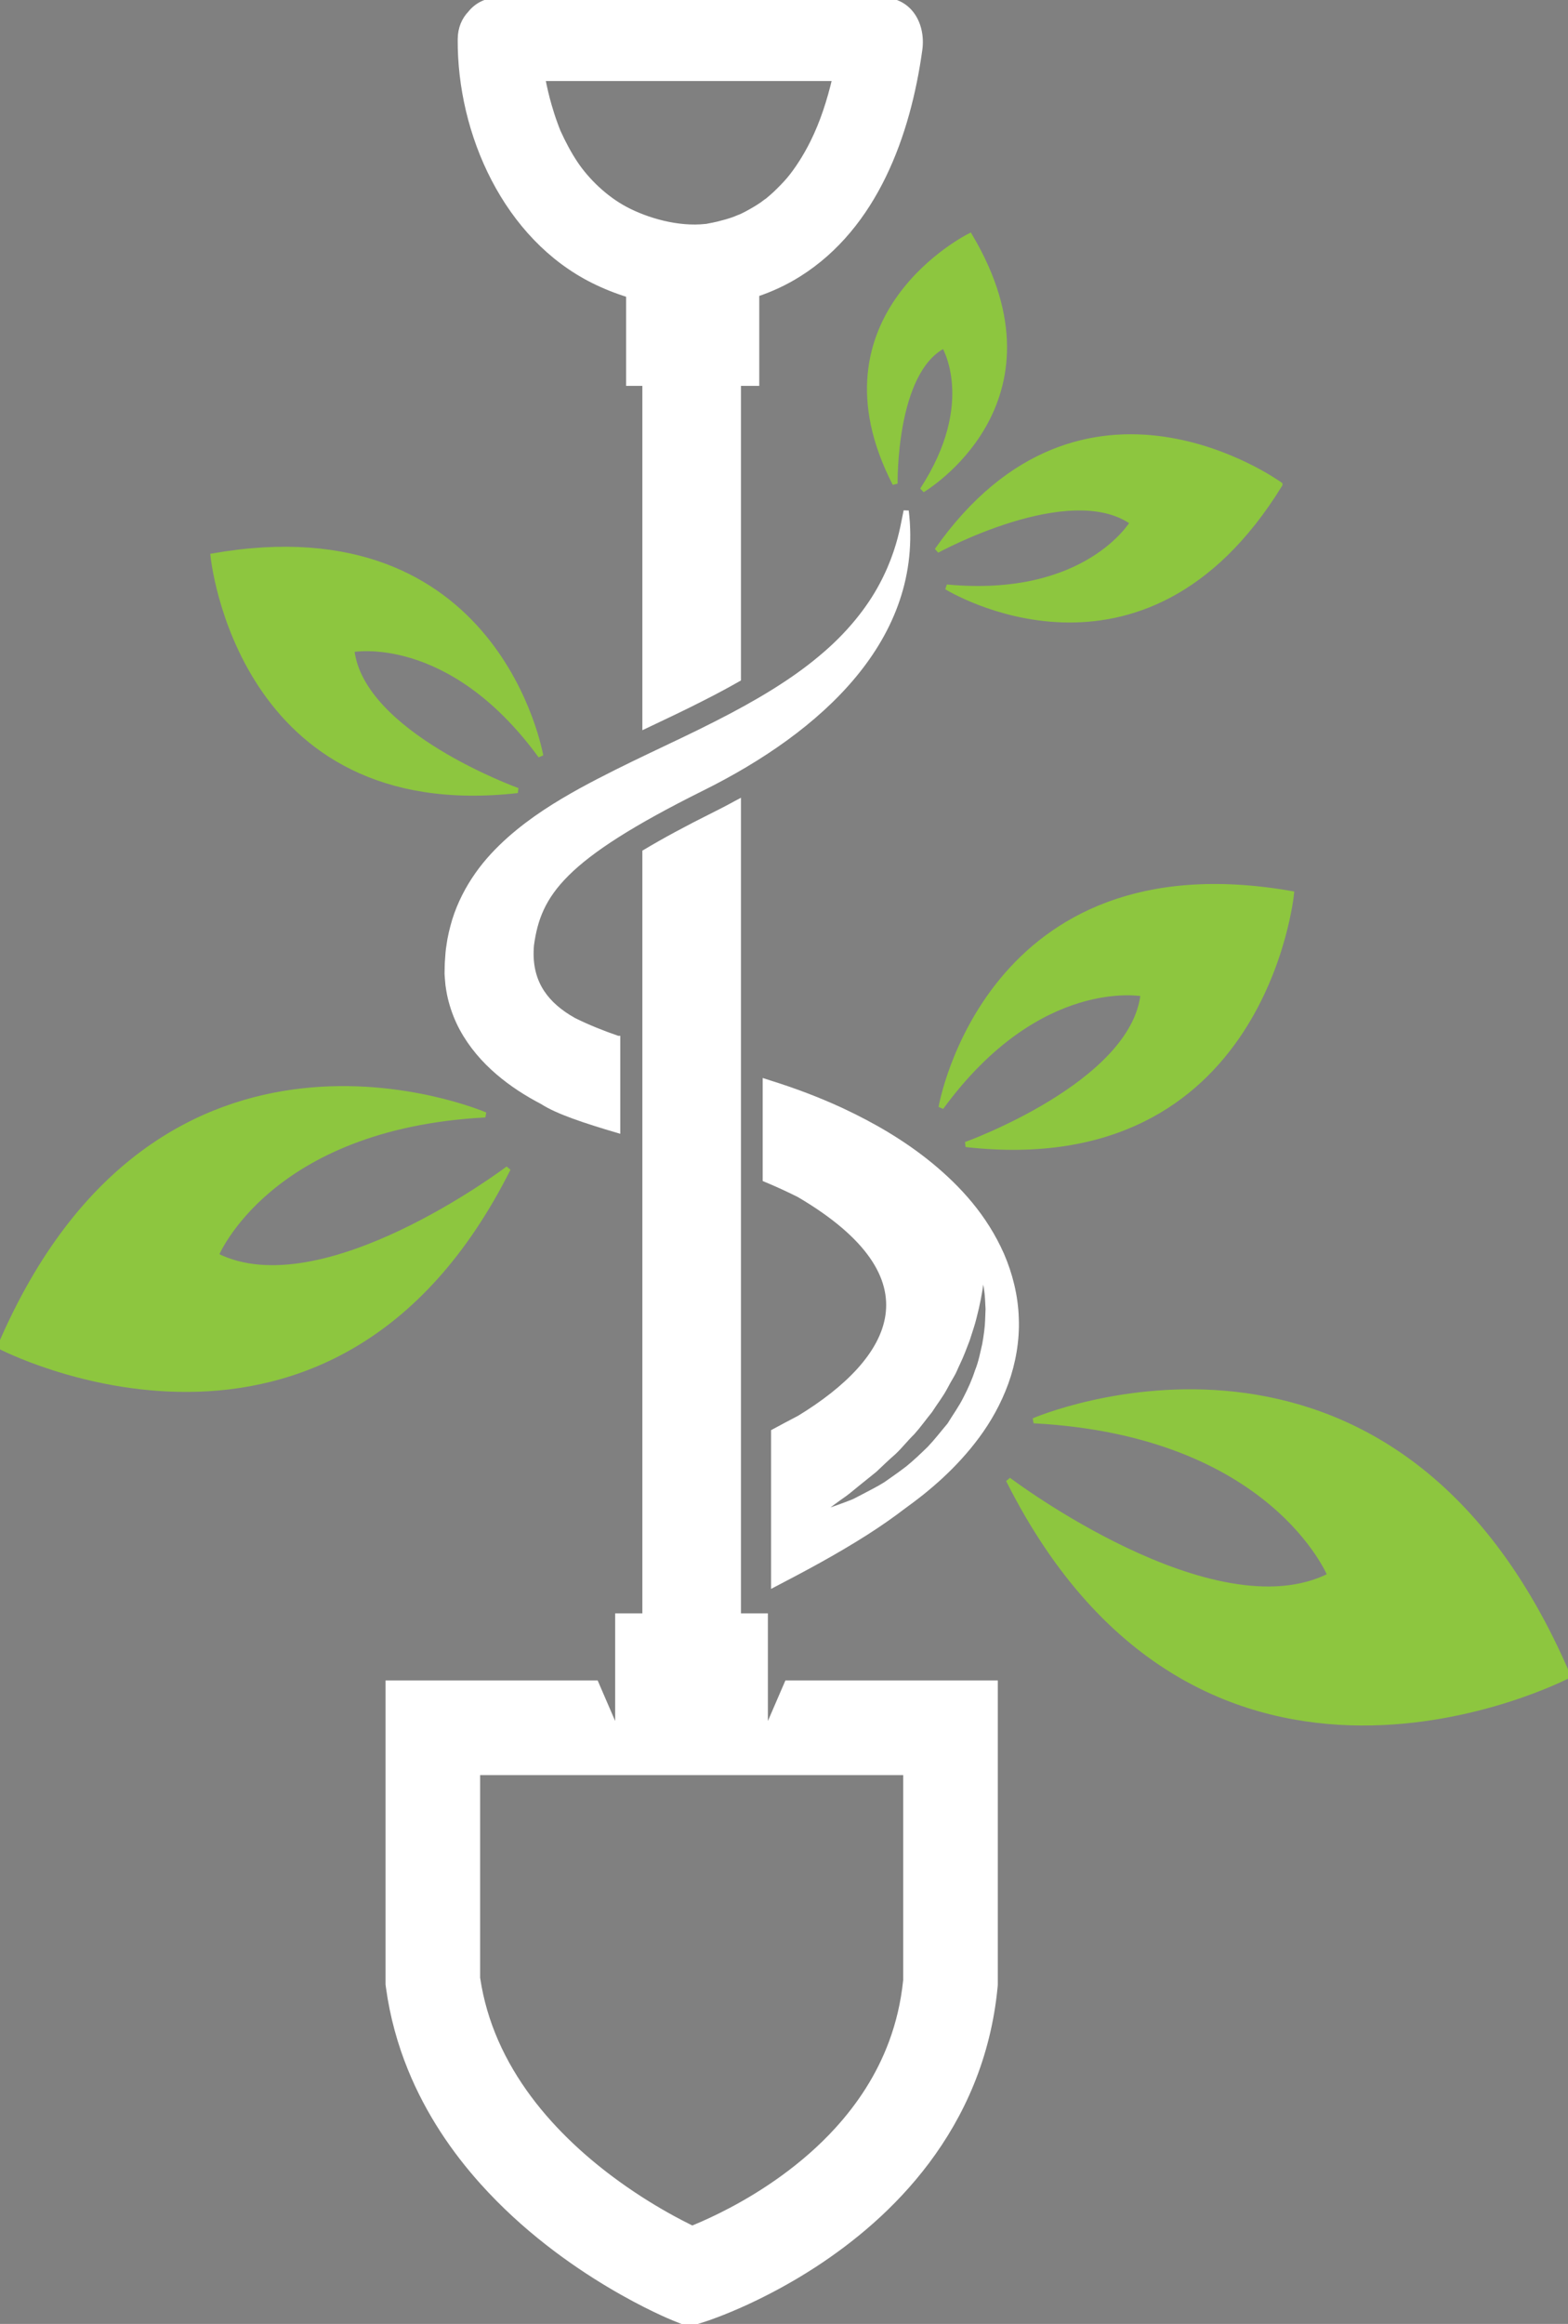 <?xml version="1.0" encoding="UTF-8" standalone="no"?>
<svg
   xmlns:dc="http://purl.org/dc/elements/1.1/"
   xmlns:cc="http://creativecommons.org/ns#"
   xmlns:rdf="http://www.w3.org/1999/02/22-rdf-syntax-ns#"
   xmlns:svg="http://www.w3.org/2000/svg"
   xmlns="http://www.w3.org/2000/svg"
   xmlns:sodipodi="http://sodipodi.sourceforge.net/DTD/sodipodi-0.dtd"
   xmlns:inkscape="http://www.inkscape.org/namespaces/inkscape"
   style="overflow:visible"
   preserveAspectRatio="xMinYMin"
   width="134.993"
   height="200"
   xml:space="preserve"
   enable-background="new 0 0 313.824 464.946"
   viewBox="5.123 7.589 303.578 449.767"
   y="187.5"
   x="91.55"
   id="Layer_1"
   version="1.1"
   sodipodi:docname="logo-only.svg"
   inkscape:version="0.92.3 (2405546, 2018-03-11)"><rect x="5.123" y="7.589" width="303.578" height="449.767" fill="#808080" stroke="none"/><defs
   id="defs19" /><sodipodi:namedview
   pagecolor="#ffffff"
   bordercolor="#666666"
   borderopacity="1"
   objecttolerance="10"
   gridtolerance="10"
   guidetolerance="10"
   inkscape:pageopacity="0"
   inkscape:pageshadow="2"
   inkscape:window-width="1366"
   inkscape:window-height="713"
   id="namedview17"
   showgrid="false"
   inkscape:zoom="1.77"
   inkscape:cx="55.932194"
   inkscape:cy="108.8983"
   inkscape:window-x="0"
   inkscape:window-y="0"
   inkscape:window-maximized="1"
   inkscape:current-layer="Layer_1" />
   <rect
   style="opacity:1;fill:#1a1a1a;fill-opacity:1;fill-rule:nonzero;stroke:none;stroke-width:2.252;stroke-linejoin:miter;stroke-miterlimit:4;stroke-dasharray:none;stroke-opacity:1;paint-order:normal"
   id="rect850"
   width="539.339"
   height="667.027"
   x="-666.034"
   y="-115.97"
   ry="17.278" /><path
   style="fill:#ffffff;fill-opacity:1;stroke-width:0.445;stroke:#ffffff;stroke-opacity:1"
   d="M 43.002 0 C 41.863 0 41.029 0.468 40.486 1.15 C 39.974 1.686 39.632 2.419 39.625 3.375 C 39.569 11.517 43.584 20.427 51.08 24.16 C 52.068 24.652 53.087 25.055 54.123 25.373 L 54.123 32.984 L 55.521 32.984 L 55.521 62.488 C 57.277 61.654 58.946 60.869 60.486 60.078 L 60.498 60.072 C 61.573 59.529 62.593 58.98 63.564 58.428 L 63.564 32.984 L 65.139 32.984 L 65.139 25.309 C 66.397 24.886 67.622 24.321 68.787 23.586 C 75.338 19.454 78.162 11.597 79.178 4.273 C 79.473 2.143 78.334 -1.1842379e-15 75.924 0 L 43.002 0 z M 46.717 6.75 L 71.873 6.75 C 71.424 8.655 70.833 10.524 69.959 12.275 C 69.357 13.489 68.599 14.655 67.938 15.441 C 67.563 15.882 67.154 16.292 66.738 16.689 C 66.547 16.87 66.345 17.037 66.145 17.205 C 66.117 17.215 65.664 17.566 65.641 17.582 C 65.217 17.877 64.766 18.135 64.314 18.381 C 64.047 18.525 63.773 18.652 63.5 18.777 C 64.183 18.464 63.298 18.843 63.207 18.875 C 62.753 19.04 62.285 19.166 61.816 19.283 C 61.541 19.351 61.258 19.404 60.977 19.457 C 60.878 19.476 60.898 19.474 60.852 19.484 C 60.807 19.489 60.831 19.484 60.758 19.492 C 58.342 19.761 55.671 18.968 53.865 18.016 C 52.047 17.057 50.498 15.5 49.562 14.115 C 48.971 13.238 48.479 12.298 48.041 11.336 C 47.944 11.097 47.855 10.856 47.768 10.615 C 47.586 10.124 47.43 9.625 47.283 9.125 C 47.055 8.345 46.871 7.549 46.717 6.75 z "
   transform="matrix(2.249,0,0,2.249,5.123,7.589)"
   id="path4" />

   <path
   style="fill:#ffffff;fill-opacity:1;stroke-width:0.445;stroke:#ffffff;stroke-opacity:1"
   d="M 63.564 69.023 C 62.888 69.392 62.205 69.752 61.516 70.094 L 61.51 70.096 C 59.109 71.292 57.136 72.361 55.521 73.33 L 55.521 139.061 L 53.18 139.061 L 53.18 144.836 L 53.18 145.529 L 53.18 149.176 L 51.305 144.836 L 44.18 144.836 L 41.59 144.836 L 33.412 144.836 L 33.412 170.752 L 33.445 171.01 C 33.79 173.533 34.452 175.887 35.336 178.055 C 36.887 181.857 39.106 185.083 41.52 187.775 C 45.149 191.818 49.211 194.69 52.393 196.598 C 55.574 198.502 57.872 199.429 58.023 199.49 L 59.297 200 L 60.607 199.586 C 60.737 199.544 62.165 199.088 64.307 198.1 C 65.913 197.356 67.919 196.317 70.068 194.922 C 73.29 192.827 76.855 189.935 79.812 185.994 C 81.289 184.023 82.608 181.792 83.629 179.287 C 84.65 176.783 85.37 174.004 85.658 170.982 L 85.674 170.805 L 85.674 144.836 L 72.984 144.836 L 68.59 144.836 L 67.758 144.836 L 65.883 149.176 L 65.883 145.529 L 65.883 144.836 L 65.883 139.061 L 63.564 139.061 L 63.564 69.023 z M 41.109 152.535 L 48.148 152.535 L 49.805 152.535 L 64.955 152.535 L 67.568 152.535 L 68.311 152.535 L 71.91 152.535 L 77.977 152.535 L 77.977 170.354 L 77.977 170.385 L 77.973 170.42 C 77.773 172.362 77.346 174.132 76.74 175.76 C 75.656 178.681 73.999 181.167 72.072 183.281 C 69.185 186.452 65.684 188.745 62.91 190.205 C 61.712 190.837 60.657 191.316 59.857 191.648 L 59.594 191.758 L 59.34 191.633 C 58.921 191.426 58.437 191.174 57.891 190.879 C 56.568 190.156 54.917 189.165 53.18 187.91 C 50.57 186.029 47.778 183.558 45.547 180.559 C 44.43 179.059 43.45 177.428 42.682 175.67 C 41.949 173.988 41.405 172.188 41.115 170.242 L 41.109 170.193 L 41.109 152.535 z "
   transform="matrix(2.249,0,0,2.249,5.123,7.589)"
   id="path8" />

   <path
   id="path12"
   style="fill:#8dc63f;stroke:#8dc63f;stroke-opacity:1"
   d="m 252.917,101.365 c -26.656,43.348 -64.522,19.84 -64.522,19.84 27.183,2.564 36.018,-12.506 36.018,-12.506 -12.194,-8.661 -37.88,5.417 -37.88,5.417 28.364,-40.392 66.384,-12.751 66.384,-12.751 z" />
   <path
   id="path14"
   style="fill:#8dc63f;fill-opacity:1;stroke:#8dc63f;stroke-opacity:1"
   d="m 192.895,53.24 c 19.277,32.417 -9.194,49.177 -9.194,49.177 11.045,-16.954 4.201,-27.941 4.201,-27.941 -9.881,5.021 -9.491,26.728 -9.491,26.728 -16.74,-32.521 14.484,-47.964 14.484,-47.964 z" />
   <path
   id="path16"
   style="fill:#8dc63f;stroke:#8dc63f;stroke-opacity:1;stroke-width:1.001;stroke-miterlimit:4;stroke-dasharray:none"
   d="m 308.701,331.915 c -33.994,-79.43 -103.442,-49.364 -103.442,-49.364 46.286,2.454 57.386,29.955 57.386,29.955 -22.628,11.514 -62.283,-18.509 -62.283,-18.509 37.603,74.889 108.339,37.918 108.339,37.918 z" />
   <path
   id="path18"
   style="fill:#8dc63f;stroke:#8dc63f;stroke-opacity:1"
   d="m 255.158,180.541 c -58.99,-10.338 -67.831,41.369 -67.831,41.369 18.956,-25.942 39.124,-21.976 39.124,-21.976 -1.879,17.5 -34.329,29.156 -34.329,29.156 57.722,6.522 63.036,-48.549 63.036,-48.549 z" />
   <path
   id="path20"
   style="fill:#8dc63f;stroke:#8dc63f;stroke-opacity:1"
   d="M 5.123,268.189 C 35.992,196.055 99.066,223.357 99.066,223.357 57.028,225.586 46.947,250.56 46.947,250.56 67.496,261.022 103.509,233.752 103.509,233.752 69.36,301.769 5.123,268.189 5.123,268.189 Z" />
   <path
   id="path22"
   style="fill:#8dc63f;stroke:#8dc63f;stroke-opacity:1"
   d="m 46.379,115.183 c 55.164,-9.665 63.428,38.685 63.428,38.685 -17.724,-24.257 -36.583,-20.551 -36.583,-20.551 1.756,16.363 32.099,27.264 32.099,27.264 -53.976,6.098 -58.944,-45.398 -58.944,-45.398 z" />
   <path
   id="path24"
   style="fill:#ffffff;fill-opacity:1;stroke:#ffffff;stroke-opacity:1"
   d="m 124.715,208.552 c -2.946,-1.015 -5.773,-2.142 -8.475,-3.484 -0.367,-0.206 -0.723,-0.415 -1.072,-0.631 -4.834,-3.027 -7.745,-7.283 -7.163,-13.922 1.35,-9.97 6.053,-16.928 32.951,-30.325 22.845,-11.319 42.559,-29.127 39.61,-53.734 -0.356,1.77 -0.356,1.77 -0.635,3.138 -0.573,2.727 -1.657,6.721 -4.095,11.269 -2.417,4.541 -6.304,9.522 -11.795,14.07 -5.457,4.6 -12.417,8.757 -20.334,12.761 -7.911,4.052 -16.828,7.849 -26.113,12.915 -4.625,2.566 -9.374,5.477 -13.829,9.418 -2.214,1.979 -4.361,4.211 -6.205,6.841 -1.842,2.621 -3.403,5.611 -4.408,8.848 -0.48,1.618 -0.893,3.279 -1.107,4.958 -0.137,0.818 -0.211,1.722 -0.261,2.64 -0.08,1.008 -0.062,1.562 -0.084,2.315 l -0.004,0.268 -0.004,0.135 0.029,0.483 0.055,0.698 c 0.049,0.463 0.062,0.93 0.149,1.396 0.133,0.932 0.31,1.862 0.565,2.782 0.495,1.833 1.199,3.631 2.103,5.296 1.809,3.326 4.273,6.139 6.955,8.431 2.688,2.308 5.595,4.154 8.58,5.708 3.018,1.944 8.243,3.645 14.588,5.531 v -17.805 z" />

   <path
   id="path28"
   style="fill:#ffffff;fill-opacity:1;stroke:#ffffff;stroke-opacity:1"
   d="m 199.046,250.444 c -3.295,-7.46 -8.414,-12.955 -13.754,-17.355 -5.387,-4.41 -11.196,-7.749 -17.129,-10.534 -4.592,-2.133 -9.285,-3.892 -14.021,-5.374 -0.292,-0.097 -0.57,-0.177 -0.861,-0.272 v 18.913 c 2.208,0.928 4.396,1.915 6.527,2.988 27.334,16.061 18.596,31.924 0.093,43.213 -1.785,0.927 -3.423,1.805 -4.992,2.655 v 29.597 c 5.544,-2.893 11.611,-6.086 17.965,-10.13 1.21,-0.776 2.426,-1.585 3.643,-2.434 l 1.825,-1.3 1.552,-1.163 1.673,-1.233 c 0.67,-0.512 1.369,-1.035 2.011,-1.549 1.249,-1.007 2.49,-2.067 3.715,-3.196 2.443,-2.266 4.829,-4.821 7.018,-7.783 2.18,-2.949 4.143,-6.379 5.549,-10.249 1.399,-3.862 2.188,-8.211 2.009,-12.542 -0.132,-4.335 -1.219,-8.534 -2.823,-12.252 z m -2.692,12.595 c -0.043,1.481 -0.275,3.077 -0.572,4.758 -0.392,1.656 -0.711,3.452 -1.421,5.188 -0.576,1.784 -1.365,3.555 -2.275,5.303 -0.878,1.763 -2.063,3.386 -3.102,5.095 -1.289,1.523 -2.505,3.119 -3.853,4.532 -1.397,1.367 -2.797,2.696 -4.23,3.862 -1.466,1.128 -2.938,2.146 -4.319,3.11 -1.43,0.89 -2.864,1.602 -4.154,2.285 -0.646,0.335 -1.265,0.657 -1.858,0.963 -0.605,0.272 -1.209,0.471 -1.761,0.691 -1.105,0.428 -2.085,0.756 -2.885,1.034 -1.608,0.541 -2.529,0.807 -2.529,0.807 0,0 0.758,-0.627 2.1,-1.642 0.672,-0.503 1.478,-1.122 2.425,-1.776 0.96,-0.635 1.961,-1.466 3.047,-2.369 1.085,-0.874 2.265,-1.826 3.514,-2.833 1.16,-1.099 2.36,-2.26 3.658,-3.387 1.256,-1.175 2.343,-2.588 3.629,-3.837 1.197,-1.327 2.24,-2.816 3.388,-4.218 0.969,-1.52 2.1,-2.952 2.932,-4.522 0.411,-0.789 0.847,-1.557 1.295,-2.311 0.455,-0.75 0.743,-1.566 1.12,-2.331 0.748,-1.532 1.299,-3.084 1.874,-4.553 0.46,-1.497 0.985,-2.915 1.306,-4.261 1.416,-5.379 1.619,-9.281 1.619,-9.281 0,0 0.34,0.911 0.659,2.597 0.128,0.839 0.323,1.873 0.373,3.066 0.029,0.6 0.063,1.238 0.099,1.91 -0.024,0.674 -0.05,1.381 -0.079,2.12 z" />

</svg>
